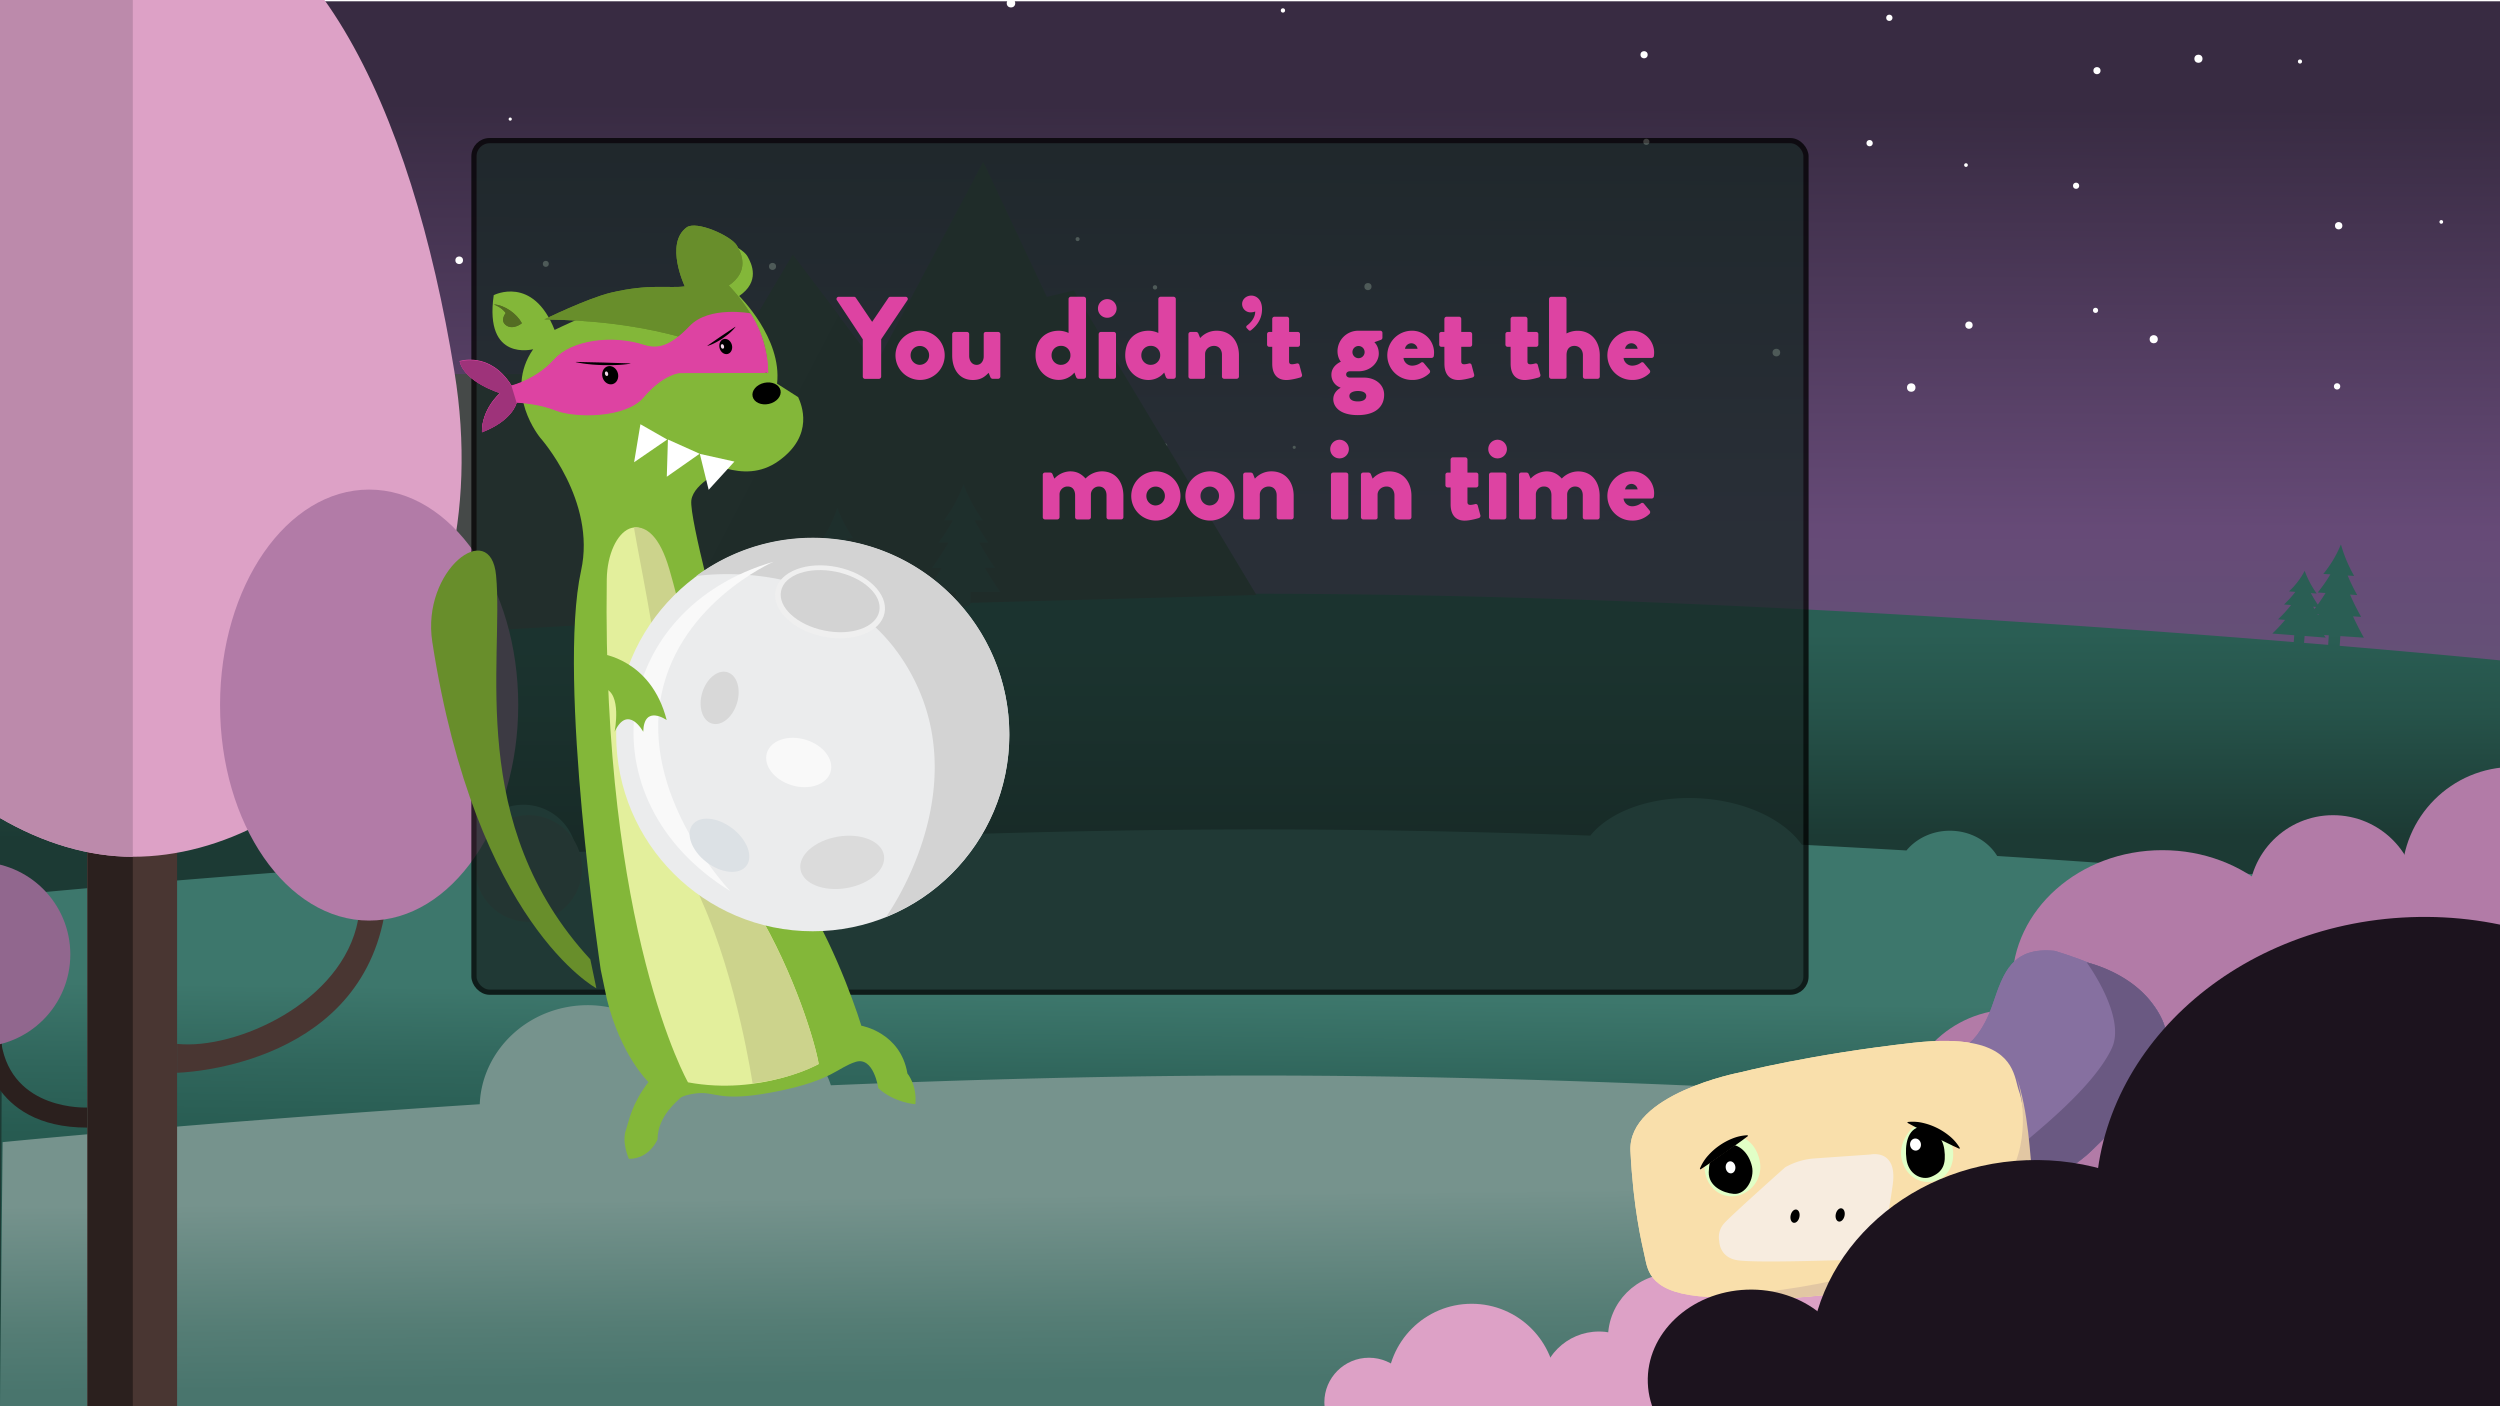 <svg xmlns="http://www.w3.org/2000/svg" xmlns:xlink="http://www.w3.org/1999/xlink" width="1920" height="1080" viewBox="0 0 1920 1080"><defs><style>.cls-1{isolation:isolate;}.cls-2{fill:url(#linear-gradient);}.cls-3{fill:url(#linear-gradient-2);}.cls-4{fill:url(#linear-gradient-3);}.cls-5{fill:url(#linear-gradient-4);}.cls-6{mix-blend-mode:lighten;}.cls-34,.cls-7{fill:none;}.cls-8{fill:#fff;}.cls-9{fill:#3a3f3c;}.cls-10{fill:#3f4240;}.cls-11{fill:#4d6660;}.cls-12{fill:#454948;}.cls-13{fill:#384c48;}.cls-14{fill:#26382d;}.cls-15{fill:#304433;}.cls-16{fill:#273532;}.cls-17{fill:#b27ba7;}.cls-18{fill:#dda1c6;}.cls-19{fill:#493632;}.cls-20{fill:#2b201e;}.cls-21{fill:#91678e;}.cls-22{fill:#bc8aab;}.cls-23{fill:#473b59;}.cls-24{fill:#6a5982;}.cls-25{fill:#8670a0;}.cls-26{fill:#f9dfab;}.cls-27{fill:#e2c7a3;}.cls-28{fill:#f9e9ce;}.cls-29{fill:#e1ffc6;}.cls-30{fill:#f7ecdf;}.cls-31{fill:#1c131e;}.cls-32{opacity:0.76;}.cls-32,.cls-35{filter:url(#AI_Shadow_2);}.cls-33{fill:#162623;}.cls-34{stroke:#000;stroke-miterlimit:10;stroke-width:4px;}.cls-36{fill:#83b739;}.cls-37{fill:#688e2b;}.cls-38{fill:#dd43a2;}.cls-39{fill:#9e337a;}.cls-40{fill:#f2d7ea;}.cls-41{fill:#546d23;}.cls-42{fill:#e3ef9c;}.cls-43{fill:#ccd38c;}.cls-44{fill:#ebeced;}.cls-45{fill:#d3d3d3;}.cls-46{fill:#f9f9f9;}.cls-47{fill:#efefef;}.cls-48{fill:#dbdbdb;}.cls-49{fill:#d8d8d8;}.cls-50{fill:#dce1e5;}.cls-51{filter:url(#AI_Shadow_1);}</style><linearGradient id="linear-gradient" x1="960.99" y1="707.61" x2="963.01" y2="47.98" gradientUnits="userSpaceOnUse"><stop offset="0.11" stop-color="#635b77"/><stop offset="0.24" stop-color="#645377"/><stop offset="0.46" stop-color="#664a77"/><stop offset="0.95" stop-color="#382b42"/></linearGradient><linearGradient id="linear-gradient-2" x1="959.81" y1="642.85" x2="959.6" y2="440.77" gradientUnits="userSpaceOnUse"><stop offset="0" stop-color="#1c3a34"/><stop offset="0.47" stop-color="#26534a"/><stop offset="0.77" stop-color="#2a5e54"/></linearGradient><linearGradient id="linear-gradient-3" x1="962.69" y1="759.74" x2="959.08" y2="1052.38" gradientUnits="userSpaceOnUse"><stop offset="0.02" stop-color="#3d776c"/><stop offset="0.23" stop-color="#30665c"/><stop offset="0.42" stop-color="#275b51"/></linearGradient><linearGradient id="linear-gradient-4" x1="960.31" y1="916.27" x2="962.46" y2="1109.41" gradientUnits="userSpaceOnUse"><stop offset="0" stop-color="#76938d"/><stop offset="0.04" stop-color="#73918b"/><stop offset="0.49" stop-color="#557d75"/><stop offset="0.74" stop-color="#49756d"/></linearGradient><filter id="AI_Shadow_2" x="-15" y="-15" width="140" height="130" name="AI_Shadow_2"><feGaussianBlur result="blur" stdDeviation="6" in="SourceAlpha"/><feOffset result="offsetBlurredAlpha" dx="8" dy="8" in="blur"/><feMerge><feMergeNode in="offsetBlurredAlpha"/><feMergeNode in="SourceGraphic"/></feMerge></filter><filter id="AI_Shadow_1" name="AI_Shadow_1"><feGaussianBlur result="blur" stdDeviation="2" in="SourceAlpha"/><feOffset result="offsetBlurredAlpha" dx="4" dy="4" in="blur"/><feMerge><feMergeNode in="offsetBlurredAlpha"/><feMergeNode in="SourceGraphic"/></feMerge></filter></defs><title>slut</title><g class="cls-1"><g id="taber-baggrund"><rect class="cls-2" x="2" y="1" width="1919" height="1078"/><path class="cls-3" d="M1796.92,496s0,0,0-.05a.82.82,0,0,0,0-.27h0l.47-7.16,18.08,1.2c-3.24-5.72-6-11.24-8.37-16.37l6.27.41a186,186,0,0,1-8.54-17.1l5.51.36A147.52,147.52,0,0,1,1803,442l5,.33a106.38,106.38,0,0,1-10.16-24.22,89.35,89.35,0,0,1-13.53,22.65l5.43.36a118.82,118.82,0,0,1-9.74,13.92l6,.4c-1.75,2.82-3.73,5.81-5.93,8.88a99.73,99.73,0,0,1-5.33-8.83l4.52.35a70.38,70.38,0,0,1-9.25-17.46,59,59,0,0,1-12.06,15.8l4.88.38a83.8,83.8,0,0,1-8.69,9.68l5.4.42a106.73,106.73,0,0,1-10,11l5.43.42a127.85,127.85,0,0,1-9.81,10.49l16.83,1.3-.39,5.08h0a.83.83,0,0,0,0,.15C1575.92,478,1256.51,456,965,456c-71.65,0-144.94,1.3-217.55,3.48v-7.87l22.64-.06c-4.53-6.44-8.46-12.69-11.84-18.52h7.86A217,217,0,0,1,754,413.65h6.91a171.26,171.26,0,0,1-10.52-17.05h6.29A122.05,122.05,0,0,1,741.93,369,102.57,102.57,0,0,1,727,396.64h6.8a140.83,140.83,0,0,1-10.95,17.09h7.52a176.81,176.81,0,0,1-12.64,19.42l7.56,0a208.35,208.35,0,0,1-12.41,18.57l23.44-.05,0,8.19c-28.65.9-57.17,1.93-85.41,3.07l-.13-5.69,17.89-.4c-3.69-5.42-6.91-10.67-9.68-15.57l6.21-.14a185.39,185.39,0,0,1-9.91-16.29l5.46-.12a145.87,145.87,0,0,1-8.61-14.34l5-.11A106.89,106.89,0,0,1,645,387a89.94,89.94,0,0,1-11.32,23.76l5.37-.12a122,122,0,0,1-8.36,14.72l5.95-.14A151.24,151.24,0,0,1,627,442l6-.14a179.26,179.26,0,0,1-9.48,16L642,457.4l.13,5.85C300,477.36,0,507.16,0,507.16V1125H1920V507.16S1873.73,502.52,1796.92,496Zm-16.62-23.63-.52-.84,1,.07Zm-1.58-6.25c-.39.53-.79,1.07-1.2,1.61-.34-.6-.7-1.21-1-1.78Zm-9.18,27.4h0l.39-5.09,16.27,1.27c-.48-.68-.94-1.35-1.4-2l3.71.24-.47,7.16h0l0,.15-18.52-1.53h0A.67.67,0,0,0,1769.54,493.56Z"/><path class="cls-4" d="M1533.85,657.4c-7.07-11.56-20.69-19.4-36.35-19.4-13.65,0-25.77,6-33.33,15.16-26.22-1.52-53.05-3-80.34-4.39-13.71-19.34-43.49-33.74-78.72-35.68-36.44-2-68.56,9.87-83.75,28.67-84.53-3-170.6-4.76-254.36-4.76-176.41,0-362.81,7.86-524.26,17.43A41,41,0,0,0,361,659c0,.18,0,.35,0,.53C152.09,673.25,2,688.16,2,688.16L0,1106H1920l2-417.84S1757.5,671.66,1533.85,657.4Z"/><path class="cls-5" d="M967,826c-108.57,0-220.91,3-328.9,7.5-9.24-29.37-40.18-48-72.94-42.53a67.06,67.06,0,0,0-41.65,24.41C508.45,785.14,473.64,767,437,773.17c-39.07,6.56-67.16,38.52-68.55,74.87C155.66,861.9,2,877.16,2,877.16L0,1080H1920l2-202.84S1412,826,967,826Z"/><g class="cls-6"><rect class="cls-7" x="1262.01" y="106.53" width="4.74" height="4.74" transform="translate(873.84 1316.38) rotate(-77)"/><circle class="cls-8" cx="1264.38" cy="108.9" r="2.37"/><rect class="cls-7" x="1433.44" y="107.52" width="4.83" height="4.83" transform="translate(1005.74 1484.26) rotate(-77)"/><circle class="cls-8" cx="1435.85" cy="109.94" r="2.41"/><rect class="cls-7" x="1508.46" y="125.35" width="2.84" height="2.84" transform="translate(1046.71 1569.44) rotate(-77)"/><circle class="cls-8" cx="1509.88" cy="126.78" r="1.42"/><rect class="cls-7" x="1592.04" y="140.28" width="4.77" height="4.77" transform="translate(1096.75 1664.13) rotate(-77)"/><circle class="cls-8" cx="1594.43" cy="142.66" r="2.38"/><rect class="cls-7" x="1793.28" y="170.52" width="5.66" height="5.66" transform="translate(1223.16 1884.42) rotate(-77)"/><circle class="cls-8" cx="1796.1" cy="173.35" r="2.83"/><rect class="cls-7" x="1873.49" y="169" width="2.84" height="2.84" transform="translate(1287.09 1958.95) rotate(-77)"/><circle class="cls-8" cx="1874.91" cy="170.42" r="1.42"/><rect class="cls-7" x="1792.45" y="294.31" width="4.86" height="4.86" transform="translate(1101.98 1978.87) rotate(-77)"/><circle class="cls-8" cx="1794.88" cy="296.74" r="2.43"/><rect class="cls-7" x="1650.93" y="257.38" width="6.26" height="6.26" transform="translate(1028.15 1813.58) rotate(-77)"/><circle class="cls-8" cx="1654.06" cy="260.51" r="3.13"/><rect class="cls-7" x="1607.38" y="236.37" width="3.97" height="3.97" transform="translate(1015.09 1752.85) rotate(-77)"/><circle class="cls-8" cx="1609.37" cy="238.35" r="1.98"/><rect class="cls-7" x="1509.36" y="246.91" width="5.63" height="5.63" transform="translate(928.68 1666.96) rotate(-77)"/><circle class="cls-8" cx="1512.17" cy="249.72" r="2.82"/><rect class="cls-7" x="1464.57" y="294.37" width="6.52" height="6.52" transform="translate(847.64 1660.89) rotate(-77)"/><circle class="cls-8" cx="1467.83" cy="297.63" r="3.26"/><rect class="cls-7" x="1361.31" y="267.84" width="5.89" height="5.89" transform="translate(793.52 1539.16) rotate(-77)"/><circle class="cls-8" cx="1364.25" cy="270.78" r="2.94"/><rect class="cls-7" x="1164.9" y="283.4" width="5.92" height="5.92" transform="translate(626.12 1359.87) rotate(-77)"/><circle class="cls-8" cx="1167.86" cy="286.36" r="2.96"/><rect class="cls-7" x="992.78" y="342.37" width="2.38" height="2.38" transform="translate(435.62 1234.77) rotate(-77)"/><circle class="cls-8" cx="993.97" cy="343.56" r="1.19"/><rect class="cls-7" x="892.9" y="340.38" width="3.54" height="3.54" transform="translate(360.03 1136.93) rotate(-77)"/><circle class="cls-8" cx="894.67" cy="342.15" r="1.77"/><rect class="cls-7" x="760.85" y="317.02" width="6.05" height="6.05" transform="translate(280.19 992.35) rotate(-77)"/><circle class="cls-8" cx="763.87" cy="320.05" r="3.02"/><rect class="cls-7" x="545.35" y="314.34" width="4.43" height="4.43" transform="translate(115.94 778.88) rotate(-77)"/><circle class="cls-8" cx="547.56" cy="316.56" r="2.22"/><rect class="cls-7" x="390.63" y="90.25" width="2.43" height="2.43" transform="translate(214.57 452.7) rotate(-77)"/><circle class="cls-8" cx="391.85" cy="91.47" r="1.22"/><rect class="cls-7" x="773.15" y="-0.8" width="6.55" height="6.55" transform="translate(599.36 758.45) rotate(-77)"/><circle class="cls-8" cx="776.43" cy="2.47" r="3.27"/><rect class="cls-7" x="983.63" y="6.37" width="3.31" height="3.31" transform="translate(755.83 966.25) rotate(-77)"/><circle class="cls-8" cx="985.29" cy="8.02" r="1.66"/><rect class="cls-7" x="1047.84" y="217.37" width="5.49" height="5.49" transform="translate(599.79 1194.26) rotate(-77)"/><circle class="cls-8" cx="1050.59" cy="220.11" r="2.74"/><rect class="cls-7" x="885.35" y="219.01" width="3.37" height="3.37" transform="translate(472.46 1035.35) rotate(-77)"/><circle class="cls-8" cx="887.04" cy="220.7" r="1.68"/><rect class="cls-7" x="826.04" y="182.09" width="3.1" height="3.1" transform="translate(462.49 948.72) rotate(-77)"/><circle class="cls-8" cx="827.59" cy="183.64" r="1.55"/><rect class="cls-7" x="759.6" y="187.17" width="6.64" height="6.64" transform="translate(405.69 891.01) rotate(-77)"/><circle class="cls-8" cx="762.92" cy="190.49" r="3.32"/><rect class="cls-7" x="590.58" y="201.89" width="5.43" height="5.43" transform="translate(260.47 736.67) rotate(-77)"/><circle class="cls-8" cx="593.3" cy="204.61" r="2.71"/><rect class="cls-7" x="416.87" y="200.33" width="4.62" height="4.62" transform="translate(127.44 565.49) rotate(-77)"/><circle class="cls-8" cx="419.18" cy="202.64" r="2.31"/><rect class="cls-7" x="349.73" y="196.96" width="5.86" height="5.86" transform="translate(78.57 498.55) rotate(-77)"/><circle class="cls-8" cx="352.66" cy="199.89" r="2.93"/><rect class="cls-7" x="214.22" y="211.89" width="2.71" height="2.71" transform="translate(-40.7 375.33) rotate(-77)"/><circle class="cls-8" cx="215.58" cy="213.25" r="1.36"/><rect class="cls-7" x="103.11" y="204.79" width="4.42" height="4.42" transform="translate(-120.07 263.06) rotate(-77)"/><circle class="cls-8" cx="105.32" cy="207" r="2.21"/><rect class="cls-7" x="39.21" y="201.41" width="2.82" height="2.82" transform="translate(-166.14 196.77) rotate(-77)"/><circle class="cls-8" cx="40.62" cy="202.82" r="1.41"/></g><rect class="cls-7" x="1259.89" y="39.29" width="5.51" height="5.51" transform="translate(937.65 1262.87) rotate(-77)"/><circle class="cls-8" cx="1262.65" cy="42.04" r="2.76"/><rect class="cls-7" x="1448.58" y="11.27" width="4.82" height="4.82" transform="translate(1111.27 1424.41) rotate(-77)"/><circle class="cls-8" cx="1451" cy="13.68" r="2.41"/><rect class="cls-7" x="1607.74" y="51.52" width="5.47" height="5.47" transform="translate(1195.33 1611.25) rotate(-77)"/><circle class="cls-8" cx="1610.47" cy="54.25" r="2.74"/><rect class="cls-7" x="1685.28" y="42" width="6.24" height="6.24" transform="translate(1264.63 1680.1) rotate(-77)"/><circle class="cls-8" cx="1688.4" cy="45.12" r="3.12"/><rect class="cls-7" x="1764.77" y="45.64" width="3.21" height="3.21" transform="translate(1323 1757.72) rotate(-77)"/><circle class="cls-8" cx="1766.38" cy="47.24" r="1.6"/><polygon class="cls-9" points="824.56 223.04 804 228 755.12 124.2 672.63 280.01 608.85 195.7 441 479 671 465 965 457 824.56 223.04"/><polyline class="cls-10" points="644 242 608.85 195.7 441 479 523 474"/><circle class="cls-11" cx="406" cy="667" r="41"/><polyline class="cls-12" points="344 486 572 473 489.65 356 451.11 355.96 434.94 331.94 434.8 332.16 404.62 287.32 295.95 287.2 227 195.83 78 508 344 486 344 486"/><path class="cls-13" d="M648.79,460.2l17.89-.4c-3.69-5.42-6.91-10.67-9.68-15.57l6.21-.14a185.39,185.39,0,0,1-9.91-16.29l5.46-.12a145.87,145.87,0,0,1-8.61-14.34l5-.11A106.89,106.89,0,0,1,643,390a89.94,89.94,0,0,1-11.32,23.76l5.37-.12a122,122,0,0,1-8.36,14.72l5.95-.14A151.24,151.24,0,0,1,625,445l6-.14a179.26,179.26,0,0,1-9.48,16L640,460.4l.16,7.17h.05a1.28,1.28,0,0,0-.05.27c0,1.24,2,2.2,4.45,2.14s4.37-1.1,4.35-2.34a2.61,2.61,0,0,0-.06-.27H649Z"/><path class="cls-14" d="M225.35,488.89H248c-4.52-6.86-8.43-13.53-11.8-19.73h7.86A233.65,233.65,0,0,1,232,448.53h6.91a183.68,183.68,0,0,1-10.49-18.16h6.3A133.33,133.33,0,0,1,220,401a111.44,111.44,0,0,1-15,29.37h6.8a149.55,149.55,0,0,1-11,18.16h7.53a188.59,188.59,0,0,1-12.69,20.63h7.56a223.49,223.49,0,0,1-12.45,19.73h23.44v9h0a1.27,1.27,0,0,0,0,.34c0,1.55,2.49,2.8,5.56,2.8s5.56-1.25,5.56-2.8a1.27,1.27,0,0,0,0-.34h0Z"/><path class="cls-15" d="M255.35,476.89H278c-4.52-6.86-8.43-13.53-11.8-19.73h7.86A233.65,233.65,0,0,1,262,436.53h6.91a183.68,183.68,0,0,1-10.49-18.16h6.3A133.33,133.33,0,0,1,250,389a111.44,111.44,0,0,1-15,29.37h6.8a149.55,149.55,0,0,1-11,18.16h7.53a188.59,188.59,0,0,1-12.69,20.63h7.56a223.49,223.49,0,0,1-12.45,19.73h23.44v9h0a1.27,1.27,0,0,0,0,.34c0,1.55,2.49,2.8,5.56,2.8s5.56-1.25,5.56-2.8a1.27,1.27,0,0,0,0-.34h0Z"/><path class="cls-15" d="M254.35,519.89H277c-4.52-6.86-8.43-13.53-11.8-19.73h7.86A233.65,233.65,0,0,1,261,479.53h6.91a183.68,183.68,0,0,1-10.49-18.16h6.3A133.33,133.33,0,0,1,249,432a111.44,111.44,0,0,1-15,29.37h6.8a149.55,149.55,0,0,1-11,18.16h7.53a188.59,188.59,0,0,1-12.69,20.63h7.56a223.49,223.49,0,0,1-12.45,19.73h23.44v9h0a1.27,1.27,0,0,0,0,.34c0,1.55,2.49,2.8,5.56,2.8s5.56-1.25,5.56-2.8a1.27,1.27,0,0,0,0-.34h0Z"/><path class="cls-14" d="M329.35,476.89H352c-4.52-6.86-8.43-13.53-11.8-19.73h7.86A233.65,233.65,0,0,1,336,436.53h6.91a183.68,183.68,0,0,1-10.49-18.16h6.3A133.33,133.33,0,0,1,324,389a111.44,111.44,0,0,1-15,29.37h6.8a149.55,149.55,0,0,1-11,18.16h7.53a188.59,188.59,0,0,1-12.69,20.63h7.56a223.49,223.49,0,0,1-12.45,19.73h23.44v9h0a1.27,1.27,0,0,0,0,.34c0,1.55,2.49,2.8,5.56,2.8s5.56-1.25,5.56-2.8a1.27,1.27,0,0,0,0-.34h0Z"/><path class="cls-13" d="M745.44,454.61l22.64-.06c-4.53-6.44-8.46-12.69-11.84-18.52h7.86A217,217,0,0,1,752,416.65h6.91a171.26,171.26,0,0,1-10.52-17.05h6.29A122.05,122.05,0,0,1,739.93,372,102.57,102.57,0,0,1,725,399.64h6.8a140.83,140.83,0,0,1-10.95,17.09h7.52a176.81,176.81,0,0,1-12.64,19.42l7.56,0a208.35,208.35,0,0,1-12.41,18.57l23.44-.05,0,8.43h0a1.12,1.12,0,0,0,0,.32c0,1.45,2.49,2.63,5.57,2.62s5.56-1.19,5.55-2.65a1.06,1.06,0,0,0,0-.31h0Z"/><path class="cls-16" d="M371.1,526.47H389c-3.57-6-6.66-11.77-9.32-17.17h6.21c-3.79-6.34-6.95-12.45-9.54-17.95h5.46a160.89,160.89,0,0,1-8.29-15.8h5A121.14,121.14,0,0,1,366.9,450a101.85,101.85,0,0,1-11.85,25.55h5.37a133.26,133.26,0,0,1-8.69,15.8h5.95a168.36,168.36,0,0,1-10,17.95h6c-2.78,5.44-6,11.25-9.84,17.17h18.52v7.8h0a1.43,1.43,0,0,0,0,.29c0,1.35,2,2.44,4.4,2.44s4.39-1.09,4.39-2.44a1.43,1.43,0,0,0,0-.29h0Z"/><circle class="cls-17" cx="1930.3" cy="674.7" r="85.7"/><circle class="cls-17" cx="1791.78" cy="690.92" r="64.86"/><circle class="cls-17" cx="1545.79" cy="860.94" r="85.7"/><ellipse class="cls-17" cx="1660.68" cy="755.31" rx="115.35" ry="102.38"/><circle class="cls-18" cx="1444.79" cy="910.04" r="49.57"/><circle class="cls-18" cx="1228.02" cy="1067.59" r="44.98"/><circle class="cls-18" cx="1351.68" cy="960.02" r="72.27"/><circle class="cls-18" cx="1284.36" cy="1027.57" r="49.43"/><circle class="cls-18" cx="1130.24" cy="1066.16" r="64.86"/><circle class="cls-18" cx="1051.38" cy="1077.02" r="34.28"/><path class="cls-19" d="M136,638H67v509.38h.26q-.26,6.06-.26,12.32c0,20.1,16,24.3,35,24.3s34-5.6,34-24.3q0-6.26-.26-12.32H136Z"/><path class="cls-20" d="M102,638.41H67.41v503.4h.25q-.24,6-.25,12.18c0,21.24,15.76,24,34.59,24"/><path class="cls-20" d="M67,850.57S9.27,853.54,1,801c-.39-2.45-14,3-14,3s4,62,80,62Z"/><path class="cls-19" d="M275,706.55c-12,63.45-94,99.88-139,95.16v22.18S273,821,295,704C295,704.45,275,706.55,275,706.55Z"/><path class="cls-18" d="M349,285.5C385,507,238.41,658,102,658S-186,488-145,285.5C-104.18,83.87-34.41-87,102-87S316,82.44,349,285.5Z"/><ellipse class="cls-17" cx="283.5" cy="541.5" rx="114.5" ry="165.5"/><circle class="cls-21" cx="-17" cy="733" r="71"/><path class="cls-22" d="M102,658c-136.41,0-288-170-247-372.5C-104.18,83.87-34.41-87,102-87"/><rect class="cls-23" x="1414.77" y="962.94" width="10.09" height="65.6" transform="translate(-120.96 199.88) rotate(-7.72)"/><path class="cls-23" d="M1384.2,1026c31.1-23.07,61.76-14.47,59.19,5.66-1.21,9.46-16.93,19.87-24.63,25.56h0c-.12.06-12.76,8-13.08-1.06-.26-7.34-8.26-2.62-10.2-2s-9,3.28-8.59-3.57c.36-5.43-4.43-5.82-8.59-3.58-3.66,2-13.33,2.25-8.25-5.81C1374.24,1034.49,1384.2,1026,1384.2,1026Z"/><path class="cls-24" d="M1444.75,1023.07c30.82-23.43,61.58-15.18,59.24,5-1.1,9.47-16.69,20.07-24.33,25.85-2.54,1.92,0,0,0,0s-12.66,8.12-13.09-.91c-.35-7.34-8.29-2.52-10.22-1.87s-9,3.39-8.63-3.47c.3-5.43-4.5-5.77-8.63-3.48-3.64,2-13.3,2.41-8.32-5.71C1434.89,1031.73,1444.75,1023.07,1444.75,1023.07Z"/><rect class="cls-24" x="1472.78" y="955.07" width="10.09" height="65.6" transform="translate(-119.37 207.61) rotate(-7.72)"/><path class="cls-25" d="M1577.85,730.22s55.55,15.63,73.9,38.87c14.76,18.68,17,35.3,3.4,59.71-11.47,19.42-30.7,37.07-47.28,53.43s-31.91,21.25-48.57,30.09-47-111.15-47-111.15,10.33-7,18.4-30.7S1545.45,727.09,1577.85,730.22Z"/><path class="cls-24" d="M1602.55,739.09s30.85,6.76,49.2,30c14.76,18.68,17,35.3,3.4,59.71-11.47,19.42-30.7,37.07-47.28,53.43s-31.91,21.25-48.57,30.09c-14.92,7.91-7.72-26.52-6.58-32a3.49,3.49,0,0,1,.92-1.71c6.79-6.83,53.63-42.39,68.21-73.52C1633.25,780.78,1602.55,739.09,1602.55,739.09Z"/><path class="cls-26" d="M1336.19,823.65s-86.16,16.38-84,60.28,8.59,70.29,11,81.24,3.88,28.62,49.32,30.92,85.82,4.2,194.63-20.76c30.09-6.9,56.5-34,53.54-62.74s-5.62-62.23-10.14-74.78c-3.39-9.4-3.07-30.37-35.76-36.62-11-2.09-25.64-2.53-45.41-.32C1390.71,809.67,1336.19,823.65,1336.19,823.65Z"/><path class="cls-27" d="M1548.11,892.21c-18.67,49.54-34.24,52.6-68.74,68.56-70.07,32.41-168.25,35-165.88,35.19,45.41,2.85,85.82,4.2,194.63-20.76,30.09-6.9,56.51-34,53.55-62.73s-3.55-57.34-13.1-86.14C1548.57,826.33,1560.16,860.23,1548.11,892.21Z"/><path class="cls-8" d="M1351.77,893.46a22.69,22.69,0,0,1-19.15,25.16c-12,1.63-21.69-7.42-23.32-19.4s8.89-24.71,20.88-26.34S1350.21,881.92,1351.77,893.46Z"/><path class="cls-8" d="M1499.82,882.78c1.62,12-4.4,23.16-16.39,24.79s-21.69-7.42-23.31-19.41,8.81-27.25,20.87-26.33C1494.29,862.84,1498.25,871.24,1499.82,882.78Z"/><path d="M1345.5,895.72c2.23,9.57-4.82,22-14,21.18-8.56-.72-19.44-6.13-19.19-16.67.28-11.79,4.87-19.94,14-21.18S1343.09,885.45,1345.5,895.72Z"/><path d="M1498,883c1.52,11.23-1,17.42-10.3,21.14-7.13,2.85-17.19-2-18.74-13.44s1-23.65,10.72-25S1496.72,873.8,1498,883Z"/><path class="cls-28" d="M1393.57,889.67l42.84-3s21-4.73,17.23,23.05-7.24,36.71-7.24,36.71a36.39,36.39,0,0,1-32.83,21.37c-16.87.41-62.73,1.93-78,.24s-15.18-14.86-15.18-14.86a15.76,15.76,0,0,1,3.79-13.68c5.71-6.41,46.82-43,46.82-43A52.83,52.83,0,0,1,1393.57,889.67Z"/><ellipse cx="1413.19" cy="933.03" rx="5.19" ry="3.43" transform="translate(195.23 2109.55) rotate(-77.44)"/><ellipse cx="1378.53" cy="933.97" rx="5.19" ry="3.43" transform="translate(167.18 2076.46) rotate(-77.44)"/><ellipse class="cls-8" cx="1333.23" cy="888.45" rx="3.73" ry="4.66" transform="matrix(0.99, -0.13, 0.13, 0.99, -107.32, 187.27)"/><ellipse class="cls-8" cx="1478.46" cy="874.39" rx="4.19" ry="4.66" transform="translate(-104.11 206.66) rotate(-7.72)"/><path class="cls-25" d="M1577.85,730.22s55.55,15.63,73.9,38.87c14.76,18.68,17,35.3,3.4,59.71-11.47,19.42-30.7,37.07-47.28,53.43s-31.91,21.25-48.57,30.09-47-111.15-47-111.15,10.33-7,18.4-30.7S1545.45,727.09,1577.85,730.22Z"/><path class="cls-24" d="M1602.55,739.09s30.85,6.76,49.2,30c14.76,18.68,17,35.3,3.4,59.71-11.47,19.42-30.7,37.07-47.28,53.43s-31.91,21.25-48.57,30.09c-14.92,7.91-7.72-26.52-6.58-32a3.49,3.49,0,0,1,.92-1.71c6.79-6.83,53.63-42.39,68.21-73.52C1633.25,780.78,1602.55,739.09,1602.55,739.09Z"/><path class="cls-26" d="M1336.19,823.65s-86.16,16.38-84,60.28,8.59,70.29,11,81.24,3.88,28.62,49.32,30.92,85.82,4.2,194.63-20.76c30.09-6.9,56.5-34,53.54-62.74s-5.62-62.23-10.14-74.78c-3.39-9.4-3.07-30.37-35.76-36.62-11-2.09-25.64-2.53-45.41-.32C1390.71,809.67,1336.19,823.65,1336.19,823.65Z"/><path class="cls-27" d="M1548.11,892.21c-18.67,49.54-34.24,52.6-68.74,68.56-70.07,32.41-168.25,35-165.88,35.19,45.41,2.85,85.82,4.2,194.63-20.76,30.09-6.9,56.51-34,53.55-62.73s-3.55-57.34-13.1-86.14C1548.57,826.33,1560.16,860.23,1548.11,892.21Z"/><path class="cls-29" d="M1351.77,893.46a22.69,22.69,0,0,1-19.15,25.16c-12,1.63-21.69-7.42-23.32-19.4s8.89-24.71,20.88-26.34S1350.21,881.92,1351.77,893.46Z"/><path class="cls-29" d="M1499.82,882.78c1.62,12-4.4,23.16-16.39,24.79s-21.69-7.42-23.31-19.41,8.81-27.25,20.87-26.33C1494.29,862.84,1498.25,871.24,1499.82,882.78Z"/><path d="M1345.5,895.72c2.23,9.57-4.82,22-14,21.18-8.56-.72-19.44-6.13-19.19-16.67.28-11.79,4.87-19.94,14-21.18S1343.09,885.45,1345.5,895.72Z"/><path d="M1493.23,882.73c1.52,11.23-1,17.42-10.3,21.14-7.13,2.85-17.19-2-18.74-13.44s1-23.64,10.71-25S1492,873.5,1493.23,882.73Z"/><path class="cls-30" d="M1393.57,889.67l42.84-3s21-4.73,17.23,23.05-7.24,36.71-7.24,36.71a36.39,36.39,0,0,1-32.83,21.37c-16.87.41-62.73,1.93-78,.24s-15.18-14.86-15.18-14.86a15.76,15.76,0,0,1,3.79-13.68c5.71-6.41,46.82-43,46.82-43A52.83,52.83,0,0,1,1393.57,889.67Z"/><ellipse cx="1413.19" cy="933.03" rx="5.19" ry="3.43" transform="translate(195.23 2109.55) rotate(-77.44)"/><ellipse cx="1378.53" cy="933.97" rx="5.19" ry="3.43" transform="translate(167.18 2076.46) rotate(-77.44)"/><ellipse class="cls-8" cx="1334.23" cy="891.45" rx="3.73" ry="4.66" transform="matrix(0.99, -0.13, 0.13, 0.99, -107.72, 187.43)"/><ellipse class="cls-8" cx="1471.16" cy="878.89" rx="4.19" ry="4.66" transform="translate(-104.78 205.72) rotate(-7.72)"/><ellipse class="cls-31" cx="1859.29" cy="922.09" rx="249.97" ry="217.72" transform="translate(-32.78 69.28) rotate(-2.12)"/><ellipse class="cls-31" cx="1562.04" cy="1046.9" rx="172.37" ry="155.86" transform="translate(-37.59 58.39) rotate(-2.12)"/><ellipse class="cls-31" cx="1343.96" cy="1059.32" rx="78.56" ry="68.81" transform="translate(-38.2 50.35) rotate(-2.12)"/><rect class="cls-26" x="1295" y="867" width="47" height="20" transform="translate(-264.52 917.11) rotate(-35.08)"/><rect class="cls-26" x="1466" y="853" width="47" height="20" transform="translate(567.86 -590.95) rotate(27.54)"/><path d="M1465.16,861.69a34.36,34.36,0,0,1,12.09.81,49.59,49.59,0,0,1,20,10,34.58,34.58,0,0,1,7.92,9.17l-.32.62-5.07-2.34-5-2.45-10-4.89-10-5.11-5-2.55-4.93-2.66Z"/><path d="M1305.5,897.57a34,34,0,0,1,6.46-10.26,48.25,48.25,0,0,1,8.42-7.46,49.14,49.14,0,0,1,9.89-5.38,34.62,34.62,0,0,1,11.83-2.61l.4.57-4.48,3.36-4.54,3.26-9.08,6.52-9.21,6.33-4.61,3.17-4.68,3.07Z"/></g><g id="taber-forgrund"><g class="cls-32"><rect class="cls-33" x="356" y="100" width="1023" height="654" rx="12"/><rect class="cls-34" x="356" y="100" width="1023" height="654" rx="12"/></g><g class="cls-35"><path class="cls-36" d="M453.36,736.79S419.9,513.63,438.27,430.26C450.14,376.4,406.9,328.2,406.9,328.2s-28.6-34.62-5.42-68c0,0-37.7,10.08-30.3-41.52,0,0,30.07-15.58,46.75,26.71,0,0,33.59-16.41,51.43-20.6,29.68-7,44.43-3.15,56.58-4.79,0,0-15.6-32.81,1.41-45.32,7.42-5.46,34.26,6.54,38.61,14,3.59,6.17,9.83,19.57-6.28,30.66,0,0,33.07,32.35,29.11,67.33L605,297c2.39,5.34,12.83,29.12-15,49-14,10-28.34,9.05-40.43,5.81,0,0-25,10.74-26.63,24.5s23.63,106.32,23.63,106.32l3.9,21s9.38,109.66,52.79,168.77c23.89,32.54,44,86.94,50.24,107.35,0,0,30.13,5.08,35.39,36.67,0,0,7.47,8.7,6.11,23.61,0,0-16-1-28.44-12.28,0,0-3.56-24.7-17.52-20.2-7,2.25-11.46,5.74-19.28,9.7s-19,8.41-39.28,12.58c-40.64,8.34-46.48,2.2-58.61,1.62-4.57-.22-15.87,1.58-17.81,4.18C513,837,497,849,497,867c0,0-6,15-22,15,0,0-6-13-2-23,2-6,4-19,17-36,0,0-21.26-20.32-32-64Z"/></g><polygon class="cls-8" points="487 355 512.4 337.56 491.84 325.81 487 355"/><polygon class="cls-8" points="512.1 366.14 537.31 348.47 512.96 337.55 512.1 366.14"/><polygon class="cls-8" points="544.25 376.17 564.03 354.49 537.47 348.58 544.25 376.17"/><path class="cls-37" d="M417.93,245.35s33.59-16.41,51.43-20.6c29.68-7,44.43-3.15,56.58-4.79,0,0-15.6-32.81,1.41-45.32,7.42-5.46,34.26,6.54,38.61,14,3.59,6.17,9.83,19.57-6.28,30.66,0,0,33.07,32.35,29.11,67.33C544.4,260.17,487.75,246.09,417.93,245.35Z"/><ellipse cx="588.73" cy="302.07" rx="10.97" ry="8.29" transform="translate(-51.29 134.08) rotate(-12.45)"/><path class="cls-38" d="M384.13,301.94S357,293.72,353,277.63c0,0,23.29-7.72,39.79,18.71l0,.09c.68-.17,19.16-4.92,32.7-20,13.79-15.4,45.37-18.85,68.78-11.31,10.91,3.52,20.41,1.29,35.39-14.39S576.3,241,576.3,241s13.11,17.59,13.68,45.43l-67.77.12s-12.44.49-28,18.75c-13.64,16-52.56,16-67.88,9.88-12.74-5.1-27.8-5.82-29.57-5.89-.18.82-3.25,13.72-26.56,22.73C370.16,332,368.86,316.47,384.13,301.94Z"/><path d="M484,282.32a82.67,82.67,0,0,1-10.47,1c-1.74.11-3.48.09-5.22.14l-5.22-.05c-1.73-.08-3.47-.14-5.21-.24s-3.47-.22-5.2-.43a81,81,0,0,1-10.4-1.6h0a.1.1,0,0,1-.07-.12.1.1,0,0,1,.1-.07l20.86.47,20.85.67a.09.09,0,0,1,.1.1.1.1,0,0,1-.08.09Z"/><path d="M565.77,254.19a32.55,32.55,0,0,1-4.58,4.72c-.8.73-1.67,1.36-2.51,2s-1.74,1.26-2.61,1.89-1.8,1.18-2.72,1.73-1.85,1.11-2.82,1.58a33,33,0,0,1-6.07,2.53h0a.1.1,0,0,1-.12-.07.09.09,0,0,1,0-.11l10.6-7.32L565.66,254a.1.1,0,0,1,.13,0,.09.09,0,0,1,0,.11Z"/><ellipse cx="557.37" cy="266.08" rx="4.88" ry="5.92" transform="translate(-49.96 153.79) rotate(-15.04)"/><ellipse cx="468.63" cy="288.15" rx="6.1" ry="7.1" transform="translate(-59.8 135.17) rotate(-15.44)"/><path class="cls-39" d="M396.72,309.24c-.18.82-3.25,13.72-26.56,22.73,0,0-1.3-15.5,14-30,0,0-27.13-8.22-31.09-24.31,0,0,23.29-7.72,39.79,18.71l0,.09"/><ellipse class="cls-40" cx="465.83" cy="286.99" rx="1.22" ry="1.78" transform="translate(-56.54 124.24) rotate(-14.33)"/><ellipse class="cls-40" cx="554.85" cy="266.06" rx="1.22" ry="1.78" transform="translate(-48.59 145.62) rotate(-14.33)"/><path class="cls-36" d="M462,506.16s59.24-4.19,71.21,42.9c0,0-19.72-15.39-20.28,5.93,0,0-11.33-17.77-21.65,3.87,0,0-4.07-36.67-23.44-31.29"/><path class="cls-41" d="M400.81,248.23c-3.94-7.35-13.2-14-21.69-14.47,0,0,6.34,2.24,9.27,6.68,0,0-4.89,5.94.54,9.55S400.81,248.23,400.81,248.23Z"/><path class="cls-42" d="M466,445c.53-38.53,30.06-62.62,46-8s26.65,115.58,26.65,115.58,12.21,95.62,42.11,145.75,45.56,103.59,48,118.81c0,0-44.35,24.48-100.37,14.1C528.43,831.24,462.27,715.82,466,445Z"/><path class="cls-37" d="M546.57,482.63S593,473,605,522c0,0-15-12-14,7,0,0-12-15-19,3,0,0,7-37-21.53-28.4"/><path class="cls-37" d="M417.93,245.35s33.59-16.41,51.43-20.6c29.68-7,44.43-3.15,56.58-4.79,0,0-15.6-32.81,1.41-45.32,7.42-5.46,34.26,6.54,38.61,14,3.59,6.17,9.83,19.57-6.28,30.66,0,0,33.07,32.35,29.11,67.33C544.4,260.17,487.75,246.09,417.93,245.35Z"/><path class="cls-38" d="M384.13,301.56S357,293.34,353,277.25c0,0,23.29-7.72,39.79,18.71l0,.09c.68-.17,19.16-4.92,32.7-20,13.79-15.4,45.37-18.85,68.78-11.3,10.91,3.51,20.41,1.28,35.39-14.4s46.57-9.73,46.57-9.73S589.41,258.17,590,286l-67.77.12s-12.44.49-28,18.75c-13.64,16-52.56,16-67.88,9.88-12.74-5.1-27.8-5.81-29.57-5.88-.18.82-3.25,13.71-26.56,22.72C370.16,331.59,368.86,316.09,384.13,301.56Z"/><path d="M484,279.32a82.67,82.67,0,0,1-10.47,1c-1.74.11-3.48.09-5.22.14l-5.22-.05c-1.73-.08-3.47-.14-5.21-.24s-3.47-.22-5.2-.43a81,81,0,0,1-10.4-1.6h0a.1.1,0,0,1-.07-.12.1.1,0,0,1,.1-.07l20.86.47,20.85.67a.09.09,0,0,1,.1.1.1.1,0,0,1-.08.09Z"/><path d="M564.77,251.19a32.55,32.55,0,0,1-4.58,4.72c-.8.73-1.67,1.36-2.51,2s-1.74,1.26-2.61,1.89-1.8,1.18-2.72,1.73-1.85,1.11-2.82,1.58a33,33,0,0,1-6.07,2.53h0a.1.1,0,0,1-.12-.07.09.09,0,0,1,0-.11l10.6-7.32L564.66,251a.1.1,0,0,1,.13,0,.09.09,0,0,1,0,.11Z"/><ellipse cx="557.37" cy="266.08" rx="4.88" ry="5.92" transform="translate(-49.96 153.79) rotate(-15.04)"/><ellipse cx="468.63" cy="288.15" rx="6.1" ry="7.1" transform="translate(-59.8 135.17) rotate(-15.44)"/><path class="cls-39" d="M396.72,309.24c-.18.82-3.25,13.72-26.56,22.73,0,0-1.3-15.5,14-30,0,0-27.13-8.22-31.09-24.31,0,0,23.29-7.72,39.79,18.71l0,.09"/><ellipse class="cls-40" cx="465.83" cy="286.99" rx="1.22" ry="1.78" transform="translate(-56.54 124.24) rotate(-14.33)"/><ellipse class="cls-40" cx="554.85" cy="266.06" rx="1.22" ry="1.78" transform="translate(-48.59 145.62) rotate(-14.33)"/><path class="cls-43" d="M505,511c-3.66-33.44-18.8-105.94-18-106,9.41-.75,19.59,6.6,27,32,15.94,54.62,24.65,115.58,24.65,115.58s12.21,95.62,42.11,145.75,45.56,103.59,48,118.81c0,0-17.8,10.86-50.8,14.86,0,0-11.69-79-39-140C522,654,509.05,548,505,511Z"/><path class="cls-41" d="M400.81,248.23c-3.94-7.35-13.2-14-21.69-14.47,0,0,6.34,2.24,9.27,6.68,0,0-4.89,5.94.54,9.55S400.81,248.23,400.81,248.23Z"/><path class="cls-37" d="M458,759s-92.51-49.61-126-266c-8.53-55.14,44.86-95.82,49-51,6.05,65.46-23.5,190.86,72.36,294.79"/><g class="cls-35"><circle class="cls-44" cx="616.19" cy="556.24" r="150.97"/><path class="cls-45" d="M646.31,408.07a151,151,0,0,1,26.27,288c0-.13,67-92.32,21.36-182.37C644,415,526.47,434.53,526.62,434.46A150.6,150.6,0,0,1,646.31,408.07Z"/><path class="cls-46" d="M552.94,676.42c-114.41-70.44-91.85-217,33.17-253,0,0-76.64,33.3-87.43,109.35S552.94,676.42,552.94,676.42Z"/><ellipse class="cls-47" cx="629.45" cy="454.17" rx="27.22" ry="42.73" transform="translate(56.91 978.27) rotate(-78.28)"/><ellipse class="cls-45" cx="629.54" cy="453.65" rx="23.02" ry="38.5" transform="translate(57.49 977.95) rotate(-78.28)"/><ellipse class="cls-48" cx="638.85" cy="654.27" rx="32.51" ry="20.03" transform="translate(-100.47 116.12) rotate(-9.63)"/><ellipse class="cls-49" cx="541.48" cy="526.64" rx="20.53" ry="13.9" transform="matrix(0.29, -0.96, 0.96, 0.29, -117.93, 895.06)"/><ellipse class="cls-50" cx="544.55" cy="641.23" rx="16.32" ry="26.03" transform="translate(-295.6 684.45) rotate(-52.61)"/><ellipse class="cls-46" cx="605.43" cy="577.62" rx="18.27" ry="25.51" transform="translate(-121.1 992.77) rotate(-73.4)"/></g><path class="cls-36" d="M461,502s39,3.91,51,51c0,0-17.44-12.32-18,9,0,0-11.68-21.65-22,0,0,0,6-30-8.21-33.43"/><g class="cls-51"><path class="cls-38" d="M658.62,256.6l-19.89-30.06a1.67,1.67,0,0,1,1.44-2.61h11.7a1.79,1.79,0,0,1,1.44.81l12.5,18.45,12.51-18.45a1.66,1.66,0,0,1,1.44-.81h11.7a1.67,1.67,0,0,1,1.44,2.61l-20.16,30v28.71a1.77,1.77,0,0,1-1.71,1.71h-10.7a1.71,1.71,0,0,1-1.71-1.71Z"/><path class="cls-38" d="M702.45,250a18.9,18.9,0,1,1-18.72,18.81A19,19,0,0,1,702.45,250Zm0,26.19a7.24,7.24,0,0,0,7.11-7.38,7.11,7.11,0,1,0-14.22,0A7.24,7.24,0,0,0,702.45,276.22Z"/><path class="cls-38" d="M727.29,252.64a1.71,1.71,0,0,1,1.71-1.71h9.63a1.7,1.7,0,0,1,1.7,1.71v16.65c0,3.69,2.08,6.93,5.76,6.93,3.51,0,5.4-3.33,5.4-6.39V252.64c0-1.44,1-1.71,1.89-1.71h9.18a1.71,1.71,0,0,1,1.71,1.71v32.58a1.77,1.77,0,0,1-1.71,1.71h-4.23a2,2,0,0,1-1.71-1.26l-1.35-3.33c-2.34,2.25-5.22,5.49-12.14,5.49-10.71,0-15.84-8.64-15.84-18.9Z"/><path class="cls-38" d="M809.18,250a18.18,18.18,0,0,1,7.47,1.71v-26.1a1.77,1.77,0,0,1,1.71-1.71h10a1.77,1.77,0,0,1,1.71,1.71v59.58a1.77,1.77,0,0,1-1.71,1.71h-4.23c-.9,0-1.53-.81-1.89-1.8l-1.08-3a15.57,15.57,0,0,1-12.06,5.67c-10.17,0-17.82-8.55-17.82-18.9C791.27,256.24,799.55,250,809.18,250Zm1.71,26.19a7.15,7.15,0,0,0,7.2-7.38,7.05,7.05,0,0,0-7.2-7.2,7.13,7.13,0,0,0-7.29,7.2A7.22,7.22,0,0,0,810.89,276.22Z"/><path class="cls-38" d="M839.24,232.93a7.14,7.14,0,0,1,7.11-7.2,7.22,7.22,0,0,1,7.2,7.2,7.14,7.14,0,0,1-7.2,7.11A7.07,7.07,0,0,1,839.24,232.93Zm.54,19.71a1.71,1.71,0,0,1,1.71-1.71h9.9a1.71,1.71,0,0,1,1.71,1.71v32.58a1.77,1.77,0,0,1-1.71,1.71h-9.9a1.77,1.77,0,0,1-1.71-1.71Z"/><path class="cls-38" d="M878.12,250a18.18,18.18,0,0,1,7.47,1.71v-26.1a1.77,1.77,0,0,1,1.71-1.71h10a1.77,1.77,0,0,1,1.71,1.71v59.58a1.77,1.77,0,0,1-1.71,1.71h-4.23c-.9,0-1.53-.81-1.89-1.8l-1.08-3A15.57,15.57,0,0,1,878,287.83c-10.17,0-17.82-8.55-17.82-18.9C860.21,256.24,868.49,250,878.12,250Zm1.71,26.19a7.15,7.15,0,0,0,7.2-7.38,7.05,7.05,0,0,0-7.2-7.2,7.13,7.13,0,0,0-7.29,7.2A7.22,7.22,0,0,0,879.83,276.22Z"/><path class="cls-38" d="M908.72,252.64a1.71,1.71,0,0,1,1.71-1.71h4.23a2,2,0,0,1,1.62,1.08l1.44,3.6A17,17,0,0,1,930.41,250c11.16,0,17.1,8.55,17.1,18.81v16.38a1.77,1.77,0,0,1-1.71,1.71h-9.63a1.71,1.71,0,0,1-1.71-1.71V268.39c0-3.6-2.07-6.75-6.12-6.75-3.6,0-6.84,2.61-6.84,6.3v17.28a1.53,1.53,0,0,1-1.62,1.71h-9.45a1.77,1.77,0,0,1-1.71-1.71Z"/><path class="cls-38" d="M953.54,248.05a1.33,1.33,0,0,1,.09-2c1-.72,6.3-4.68,6.39-10.8a10.39,10.39,0,0,1-3.6.63,6.43,6.43,0,0,1-6.48-6.39c0-3.51,3-6.48,7.11-6.48,3.42,0,8.19,2.61,8.19,10.44,0,9.45-6.3,14.4-8.37,16.11a1.29,1.29,0,0,1-2-.18Z"/><path class="cls-38" d="M973.07,262.36h-2.34a1.69,1.69,0,0,1-1.62-1.71v-8a1.64,1.64,0,0,1,1.62-1.71h2.34v-10a1.77,1.77,0,0,1,1.71-1.71h9.63a1.69,1.69,0,0,1,1.62,1.71v10h6.66a1.65,1.65,0,0,1,1.71,1.71v8a1.71,1.71,0,0,1-1.71,1.71H986v11.25c0,2,1.35,2.16,2.43,2.16a17.57,17.57,0,0,0,3.51-.63,1.58,1.58,0,0,1,2,1.17l2,7.47a1.79,1.79,0,0,1-1.17,2.07s-6.39,2-10.89,2c-6.84,0-10.8-4.32-10.8-12.51Z"/><path class="cls-38" d="M1025.81,273.79s-2.61-2.7-2.61-8.19A15.87,15.87,0,0,1,1039,250h17a1.65,1.65,0,0,1,1.71,1.71v3.69a1.83,1.83,0,0,1-1,1.53l-5.22,1.89s3.42,2.79,3.42,8.73c0,6.57-6,13.59-15.57,13.59h-6.48c-1.89,0-3,1-3,2.43,0,1.71,1.53,2.43,2.88,2.43h10.8c8.46,0,15.48,5.13,15.48,13.14,0,8.64-6,15.66-20.25,15.66-13.95,0-18.81-6.57-18.81-12.24,0-5.4,4.5-8.1,5.49-8.64v-.27a10.38,10.38,0,0,1-6.93-10C1018.61,276.58,1025.81,273.79,1025.81,273.79Zm13,30.51c4.5,0,6.48-1.8,6.48-4.23,0-1.89-1.62-3.78-6.48-3.78-3.24,0-6.48,1.17-6.48,3.78S1034.54,304.3,1038.86,304.3Zm.54-33.21a4.68,4.68,0,1,0,0-9.36,4.68,4.68,0,1,0,0,9.36Z"/><path class="cls-38" d="M1080.26,250a16.82,16.82,0,0,1,17.1,16.92,22.07,22.07,0,0,1-.18,2.43,1.74,1.74,0,0,1-1.71,1.53h-21.6a6.68,6.68,0,0,0,6.93,5.94,11.73,11.73,0,0,0,6.3-2.16,1.57,1.57,0,0,1,2.25,0l4.5,5.4a1.94,1.94,0,0,1-.09,2.61,18.32,18.32,0,0,1-13.32,5.13,18.9,18.9,0,0,1-.18-37.8Zm4.41,13.86a4.85,4.85,0,0,0-4.77-4.23,5,5,0,0,0-4.86,4.23Z"/><path class="cls-38" d="M1105.28,262.36h-2.34a1.69,1.69,0,0,1-1.62-1.71v-8a1.64,1.64,0,0,1,1.62-1.71h2.34v-10a1.77,1.77,0,0,1,1.71-1.71h9.63a1.69,1.69,0,0,1,1.62,1.71v10h6.66a1.65,1.65,0,0,1,1.71,1.71v8a1.71,1.71,0,0,1-1.71,1.71h-6.66v11.25c0,2,1.35,2.16,2.43,2.16a17.57,17.57,0,0,0,3.51-.63,1.58,1.58,0,0,1,2,1.17l2,7.47a1.79,1.79,0,0,1-1.17,2.07s-6.39,2-10.89,2c-6.84,0-10.8-4.32-10.8-12.51Z"/><path class="cls-38" d="M1156.13,262.36h-2.34a1.69,1.69,0,0,1-1.62-1.71v-8a1.64,1.64,0,0,1,1.62-1.71h2.34v-10a1.77,1.77,0,0,1,1.71-1.71h9.63a1.69,1.69,0,0,1,1.62,1.71v10h6.66a1.65,1.65,0,0,1,1.71,1.71v8a1.71,1.71,0,0,1-1.71,1.71h-6.66v11.25c0,2,1.35,2.16,2.43,2.16a17.57,17.57,0,0,0,3.51-.63,1.58,1.58,0,0,1,2,1.17l2,7.47a1.79,1.79,0,0,1-1.17,2.07s-6.39,2-10.89,2c-6.84,0-10.8-4.32-10.8-12.51Z"/><path class="cls-38" d="M1185.65,225.64a1.77,1.77,0,0,1,1.71-1.71h10a1.77,1.77,0,0,1,1.71,1.71V252.1a19.14,19.14,0,0,1,8.37-2.07c11.34,0,17.19,8.91,17.19,18.9v16.29a1.77,1.77,0,0,1-1.71,1.71h-9.54a1.71,1.71,0,0,1-1.71-1.71V268.75c0-4-2.61-7.11-6.57-7.11-2.88,0-6,1.62-6,7.11v16.47c0,1.17-.45,1.71-2,1.71h-9.72a1.77,1.77,0,0,1-1.71-1.71Z"/><path class="cls-38" d="M1249.28,250a16.82,16.82,0,0,1,17.1,16.92,22.07,22.07,0,0,1-.18,2.43,1.74,1.74,0,0,1-1.71,1.53h-21.6a6.68,6.68,0,0,0,6.93,5.94,11.73,11.73,0,0,0,6.3-2.16,1.57,1.57,0,0,1,2.25,0l4.5,5.4a1.94,1.94,0,0,1-.09,2.61,18.32,18.32,0,0,1-13.32,5.13,18.9,18.9,0,0,1-.18-37.8Zm4.41,13.86a4.85,4.85,0,0,0-4.77-4.23,5,5,0,0,0-4.86,4.23Z"/><path class="cls-38" d="M796.85,360.64a1.65,1.65,0,0,1,1.71-1.71h4.14a1.83,1.83,0,0,1,1.53,1l1.53,3.69A17,17,0,0,1,817.91,358c5,0,8.55,1.89,11.79,5.49A17.67,17.67,0,0,1,842.12,358c11.16,0,16.65,8.64,16.65,18.9v16.29a1.71,1.71,0,0,1-1.71,1.71h-9.54a1.71,1.71,0,0,1-1.71-1.71V376.39c0-3.6-1.89-6.75-6-6.75a6.11,6.11,0,0,0-6,6.12v17.46a1.71,1.71,0,0,1-1.71,1.71H823.4a1.71,1.71,0,0,1-1.71-1.71V376.39c0-3.6-1.62-6.75-5.67-6.75a6.1,6.1,0,0,0-6.3,6.3v17.28a1.77,1.77,0,0,1-1.71,1.71h-9.45a1.71,1.71,0,0,1-1.71-1.71Z"/><path class="cls-38" d="M883.52,358a18.9,18.9,0,1,1-18.72,18.81A19,19,0,0,1,883.52,358Zm0,26.19a7.24,7.24,0,0,0,7.11-7.38,7.11,7.11,0,1,0-14.22,0A7.24,7.24,0,0,0,883.52,384.22Z"/><path class="cls-38" d="M925.1,358a18.9,18.9,0,1,1-18.72,18.81A19,19,0,0,1,925.1,358Zm0,26.19a7.24,7.24,0,0,0,7.11-7.38,7.11,7.11,0,1,0-14.22,0A7.24,7.24,0,0,0,925.1,384.22Z"/><path class="cls-38" d="M950.75,360.64a1.71,1.71,0,0,1,1.71-1.71h4.23a2,2,0,0,1,1.62,1.08l1.44,3.6A17,17,0,0,1,972.44,358c11.16,0,17.1,8.55,17.1,18.81v16.38a1.77,1.77,0,0,1-1.71,1.71H978.2a1.71,1.71,0,0,1-1.71-1.71V376.39c0-3.6-2.07-6.75-6.12-6.75-3.6,0-6.84,2.61-6.84,6.3v17.28a1.53,1.53,0,0,1-1.62,1.71h-9.45a1.77,1.77,0,0,1-1.71-1.71Z"/><path class="cls-38" d="M1017.62,340.93a7.14,7.14,0,0,1,7.11-7.2,7.22,7.22,0,0,1,7.2,7.2,7.14,7.14,0,0,1-7.2,7.11A7.07,7.07,0,0,1,1017.62,340.93Zm.54,19.71a1.71,1.71,0,0,1,1.71-1.71h9.9a1.71,1.71,0,0,1,1.71,1.71v32.58a1.77,1.77,0,0,1-1.71,1.71h-9.9a1.77,1.77,0,0,1-1.71-1.71Z"/><path class="cls-38" d="M1041.2,360.64a1.71,1.71,0,0,1,1.71-1.71h4.23a2,2,0,0,1,1.62,1.08l1.44,3.6a17,17,0,0,1,12.69-5.58c11.16,0,17.1,8.55,17.1,18.81v16.38a1.77,1.77,0,0,1-1.71,1.71h-9.63a1.71,1.71,0,0,1-1.71-1.71V376.39c0-3.6-2.07-6.75-6.12-6.75-3.6,0-6.84,2.61-6.84,6.3v17.28a1.53,1.53,0,0,1-1.62,1.71h-9.45a1.77,1.77,0,0,1-1.71-1.71Z"/><path class="cls-38" d="M1110.05,370.36h-2.34a1.69,1.69,0,0,1-1.62-1.71v-8a1.64,1.64,0,0,1,1.62-1.71h2.34v-10a1.77,1.77,0,0,1,1.71-1.71h9.63a1.69,1.69,0,0,1,1.62,1.71v10h6.66a1.65,1.65,0,0,1,1.71,1.71v8a1.71,1.71,0,0,1-1.71,1.71H1123v11.25c0,2,1.35,2.16,2.43,2.16a17.57,17.57,0,0,0,3.51-.63,1.58,1.58,0,0,1,2,1.17l2,7.47a1.79,1.79,0,0,1-1.17,2.07s-6.39,2-10.89,2c-6.84,0-10.8-4.32-10.8-12.51Z"/><path class="cls-38" d="M1139,340.93a7.14,7.14,0,0,1,7.11-7.2,7.22,7.22,0,0,1,7.2,7.2,7.14,7.14,0,0,1-7.2,7.11A7.07,7.07,0,0,1,1139,340.93Zm.54,19.71a1.71,1.71,0,0,1,1.71-1.71h9.9a1.71,1.71,0,0,1,1.71,1.71v32.58a1.77,1.77,0,0,1-1.71,1.71h-9.9a1.77,1.77,0,0,1-1.71-1.71Z"/><path class="cls-38" d="M1162.61,360.64a1.65,1.65,0,0,1,1.71-1.71h4.14a1.83,1.83,0,0,1,1.53,1l1.53,3.69a17,17,0,0,1,12.15-5.58c5,0,8.55,1.89,11.79,5.49a17.67,17.67,0,0,1,12.42-5.49c11.16,0,16.65,8.64,16.65,18.9v16.29a1.71,1.71,0,0,1-1.71,1.71h-9.54a1.71,1.71,0,0,1-1.71-1.71V376.39c0-3.6-1.89-6.75-6-6.75a6.11,6.11,0,0,0-6,6.12v17.46a1.71,1.71,0,0,1-1.71,1.71h-8.64a1.71,1.71,0,0,1-1.71-1.71V376.39c0-3.6-1.62-6.75-5.67-6.75a6.1,6.1,0,0,0-6.3,6.3v17.28a1.77,1.77,0,0,1-1.71,1.71h-9.45a1.71,1.71,0,0,1-1.71-1.71Z"/><path class="cls-38" d="M1249.28,358a16.82,16.82,0,0,1,17.1,16.92,22.07,22.07,0,0,1-.18,2.43,1.74,1.74,0,0,1-1.71,1.53h-21.6a6.68,6.68,0,0,0,6.93,5.94,11.73,11.73,0,0,0,6.3-2.16,1.57,1.57,0,0,1,2.25,0l4.5,5.4a1.94,1.94,0,0,1-.09,2.61,18.32,18.32,0,0,1-13.32,5.13,18.9,18.9,0,0,1-.18-37.8Zm4.41,13.86a4.85,4.85,0,0,0-4.77-4.23,5,5,0,0,0-4.86,4.23Z"/></g></g></g></svg>
